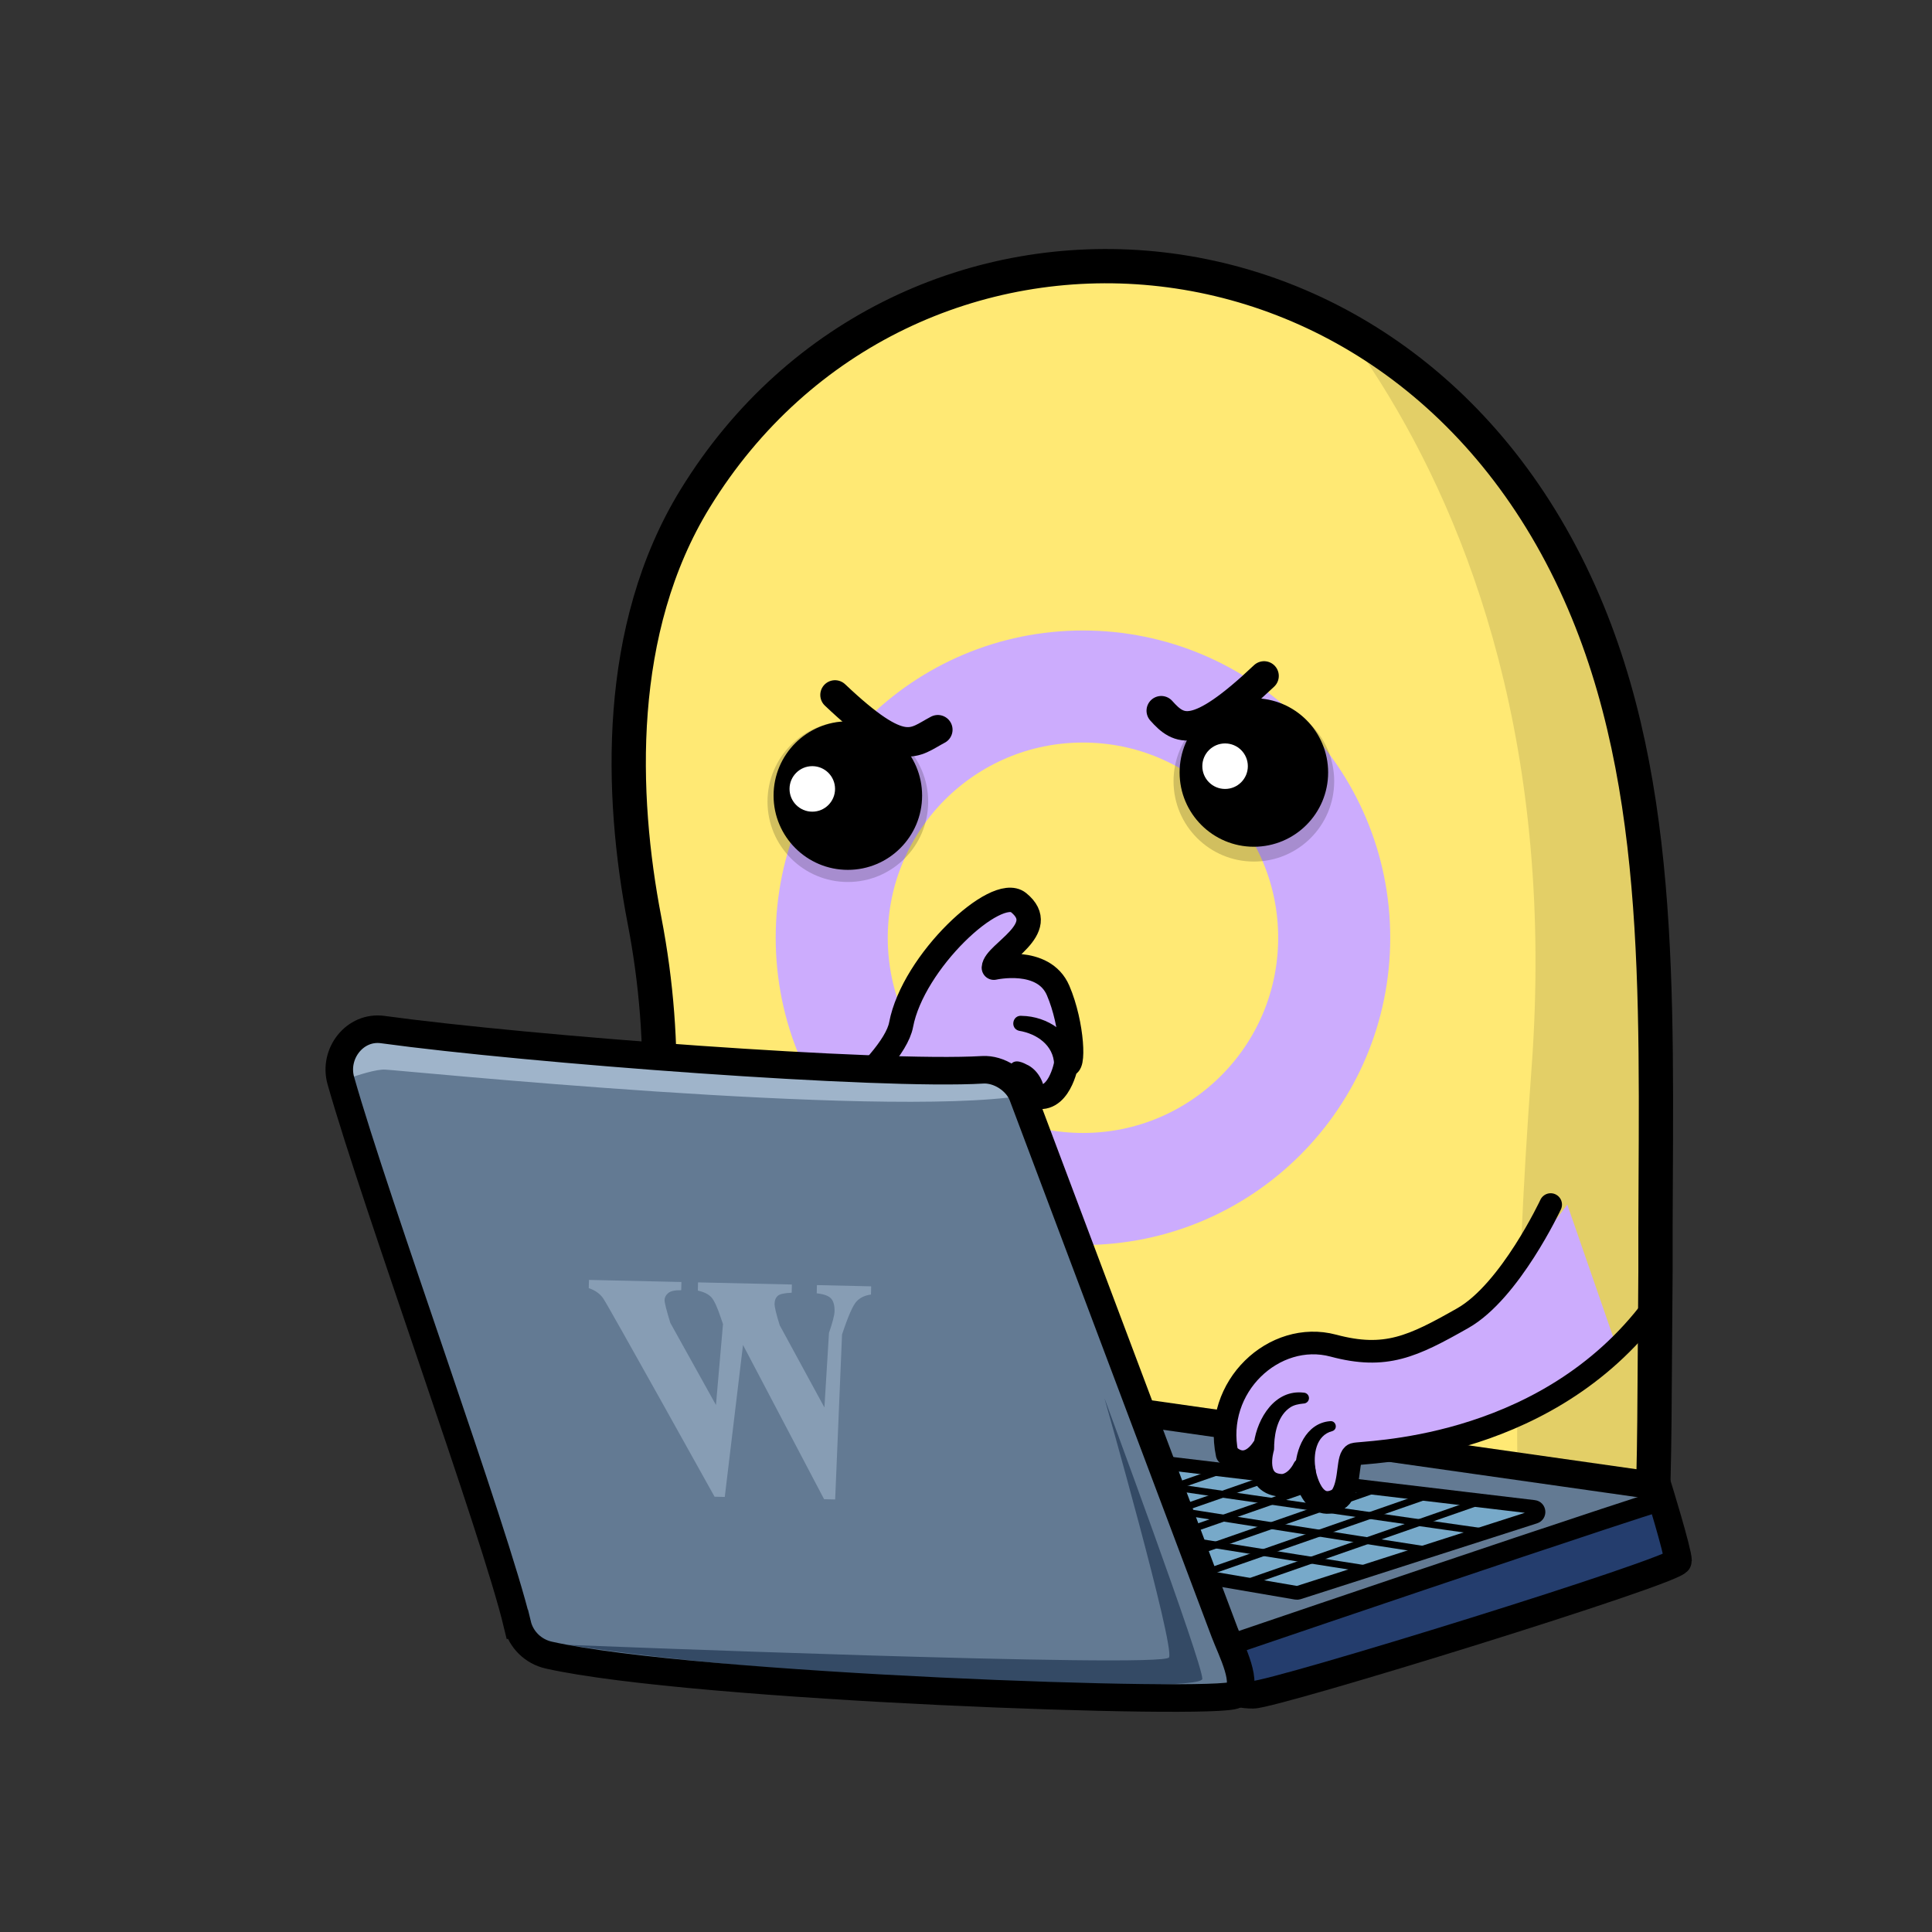 <?xml version="1.0" encoding="UTF-8"?>
<svg id="Capa_1" data-name="Capa 1" xmlns="http://www.w3.org/2000/svg" xmlns:xlink="http://www.w3.org/1999/xlink" viewBox="0 0 500 500">
  <rect x="0" y="0" width="500" height="500" fill="#333333" stroke="none"/>
  <defs>
    <style>
      .cls-1 {
        fill: #344a65;
      }

      .cls-1, .cls-2, .cls-3, .cls-4, .cls-5, .cls-6, .cls-7, .cls-8, .cls-9 {
        stroke-width: 0px;
      }

      .cls-10 {
        stroke: #ccacfd;
        stroke-width: 29px;
      }

      .cls-10, .cls-11, .cls-12, .cls-13, .cls-14, .cls-15, .cls-16, .cls-17, .cls-18 {
        stroke-miterlimit: 10;
      }

      .cls-10, .cls-13, .cls-19, .cls-14, .cls-15, .cls-17, .cls-20, .cls-18 {
        fill: none;
      }

      .cls-2, .cls-21 {
        fill: #ccacfd;
      }

      .cls-11 {
        fill: #243d6d;
        stroke-width: 5.35px;
      }

      .cls-11, .cls-12, .cls-13, .cls-19, .cls-14, .cls-15, .cls-16, .cls-17, .cls-20, .cls-18 {
        stroke: #000;
      }

      .cls-22 {
        opacity: .6;
      }

      .cls-23, .cls-12 {
        fill: #637a93;
      }

      .cls-24 {
        clip-path: url(#clippath-2);
      }

      .cls-3 {
        opacity: .18;
      }

      .cls-4 {
        fill: #99d3f6;
      }

      .cls-12, .cls-13 {
        stroke-width: 7.13px;
      }

      .cls-25 {
        clip-path: url(#clippath-6);
      }

      .cls-19 {
        stroke-width: 5.86px;
      }

      .cls-19, .cls-14, .cls-20 {
        stroke-linecap: round;
      }

      .cls-19, .cls-20 {
        stroke-linejoin: round;
      }

      .cls-26 {
        clip-path: url(#clippath-1);
      }

      .cls-27 {
        clip-path: url(#clippath-4);
      }

      .cls-14 {
        stroke-width: 7.62px;
      }

      .cls-6 {
        fill: #fff;
      }

      .cls-15 {
        stroke-width: 8.87px;
      }

      .cls-28, .cls-16 {
        fill: #77a9c9;
      }

      .cls-16, .cls-18 {
        stroke-width: 3.56px;
      }

      .cls-17 {
        stroke-width: 1.78px;
      }

      .cls-7 {
        opacity: .11;
      }

      .cls-29 {
        clip-path: url(#clippath);
      }

      .cls-20 {
        stroke-width: 6.31px;
      }

      .cls-8 {
        fill: #ffe974;
      }

      .cls-30 {
        clip-path: url(#clippath-3);
      }

      .cls-9 {
        fill: #9fb4ca;
      }
    </style>
    <clipPath id="clippath">
      <path class="cls-15" d="m427.4,394.96c.92-15.21.76-35.69,1.04-66.01-.17-60.92,3.29-119.95-17.55-170.66-45.34-110.35-177.25-116.7-230.96-29.31-20.82,33.87-19.38,76.75-13.15,109.13,6.47,33.6,4.01,61.32-.97,96.05-1.32,9.22-1.66,16.49-1.24,21.41.51,6.48,3.44,9.04,9.41,10.52,50.7,7.91,168.18,27.32,238.55,37.07,4.1.35,9.3,2.68,12.15-.13,1.52-1.49,2.39-5.14,2.72-8.07Z"/>
    </clipPath>
    <clipPath id="clippath-1">
      <path class="cls-20" d="m200.06,299.39c2.53-2.32,31.05-23.05,33.15-34.21,3.07-16.29,24.58-36.29,30.38-31.6,8.45,6.84-6.17,13.07-6.38,16.86,0,0,12.84-2.95,16.63,5.9,3.79,8.84,4.21,20.85,2.11,18.95,0,0-1.9,10.74-8.63,8.21,0,0-4.63,6.95-13.27,13.9-8.63,6.95-23.37,33.06-24.21,34.11s-29.78-32.11-29.78-32.11Z"/>
    </clipPath>
    <clipPath id="clippath-2">
      <path class="cls-12" d="m317.58,436.42s1.08,2.19,6.72,2.19,109.98-32.23,109.98-34.65-5.24-19.34-5.24-19.34l-224-31.83,112.53,83.63Z"/>
    </clipPath>
    <clipPath id="clippath-3">
      <path class="cls-16" d="m397,390l-125.3-14.93c-.22-.03-.45,0-.66.09l-39.8,16.75c-1.2.51-1,2.27.29,2.49l103.91,17.81c.21.04.42.02.62-.04l61.19-19.63c1.33-.43,1.15-2.37-.24-2.54Z"/>
    </clipPath>
    <clipPath id="clippath-4">
      <path class="cls-12" d="m133.88,420.37c-5.86-24.49-36.52-108.44-45.67-140.7-1.98-6.98,3.64-14.21,10.83-13.22,37.75,5.17,128.71,12.01,155.28,10.41,4.21-.25,8.86,2.75,10.35,6.7l52.24,138.84c1.8,4.78,6.52,13.64,2.77,16.21-4.18,2.86-140.18-1.86-177.65-10.27-4.01-.9-7.18-3.97-8.14-7.97Z"/>
    </clipPath>
    <clipPath id="clippath-6">
      <path class="cls-15" d="m427.4,914.96c.92-15.21.76-35.69,1.04-66.01-.17-60.92,3.29-119.95-17.55-170.66-45.34-110.35-177.25-116.7-230.96-29.31-20.82,33.87-19.38,76.75-13.15,109.13,6.47,33.6,4.01,61.32-.97,96.05-1.32,9.22-1.66,16.49-1.24,21.41.51,6.48,3.44,9.04,9.41,10.52,50.7,7.91,168.18,27.32,238.55,37.07,4.1.35,9.3,2.68,12.15-.13,1.52-1.49,2.39-5.14,2.72-8.07Z"/>
    </clipPath>
  </defs>
  <g>
    <circle class="cls-6" cx="276.41" cy="231.94" r="6.17"/>
    <g>
      <g class="cls-29">
        <g>
          <rect class="cls-8" x="87.81" y="52.22" width="376.05" height="416.65"/>
          <circle class="cls-10" cx="280.27" cy="242.69" r="65.02"/>
        </g>
        <path class="cls-7" d="m308.71,44.91s99.94,66.41,87.63,231.89c-9.32,125.19,1.89,175.56,1.89,175.56l75.52-29.57,37.07-196.62-23.9-194.41-131.18-62.96-47.03,76.11Z"/>
      </g>
      <path class="cls-15" d="m427.4,394.96c.92-15.21.76-35.69,1.04-66.01-.17-60.92,3.29-119.95-17.55-170.66-45.34-110.35-177.25-116.7-230.96-29.31-20.82,33.87-19.38,76.75-13.15,109.13,6.47,33.6,4.01,61.32-.97,96.05-1.32,9.22-1.66,16.49-1.24,21.41.51,6.48,3.44,9.04,9.41,10.52,50.7,7.91,168.18,27.32,238.55,37.07,4.1.35,9.3,2.68,12.15-.13,1.52-1.49,2.39-5.14,2.72-8.07Z"/>
    </g>
    <path class="cls-14" d="m300.53,183.93c4.62,5.18,8.88,7.79,26.61-9"/>
    <path class="cls-14" d="m242.71,188.85c-6.33,3.32-8.88,7.79-26.61-9"/>
    <g>
      <g>
        <g class="cls-26">
          <polygon class="cls-2" points="185.9 270.7 307.74 289.54 315.19 249.91 289.67 199.46 166.76 237.67 185.9 270.7"/>
          <polygon class="cls-4" points="146.46 321.42 242.68 339.06 309.31 289.54 193.68 268.2 146.46 321.42"/>
        </g>
        <path class="cls-20" d="m200.06,299.39c2.53-2.32,31.05-23.05,33.15-34.21,3.07-16.29,24.58-36.29,30.38-31.6,8.45,6.84-6.17,13.07-6.38,16.86,0,0,12.84-2.95,16.63,5.9,3.79,8.84,4.21,20.85,2.11,18.95,0,0-1.9,10.74-8.63,8.21,0,0-4.63,6.95-13.27,13.9-8.63,6.95-23.37,33.06-24.21,34.11s-29.78-32.11-29.78-32.11Z"/>
      </g>
      <path class="cls-5" d="m272.81,275.48c-.14-4.97-4.49-7.97-9.11-8.72-2.33-.61-1.71-4.08.67-3.86,6.79.1,13.19,4.48,14.6,11.37,1.21,4.58-5.61,5.92-6.16,1.21h0Z"/>
      <path class="cls-5" d="m264.2,283.06c.43-1.09.25-2.73-.61-3.69-.34-.44-.95-.81-1.48-1.15-.9-.57-1.16-1.75-.6-2.65,1.18-1.71,3.32-.54,4.79.24,2.48,1.46,3.93,4.36,4.15,7.18.49,4.78-6.62,4.86-6.24.07h0Z"/>
    </g>
    <circle class="cls-3" cx="219.42" cy="207.47" r="20.79"/>
    <circle class="cls-3" cx="324.5" cy="202.18" r="20.79"/>
    <g>
      <circle class="cls-5" cx="219.42" cy="205.9" r="19.22"/>
      <circle class="cls-5" cx="324.5" cy="199.92" r="19.22"/>
    </g>
    <circle class="cls-6" cx="210.22" cy="204.17" r="5.89"/>
    <circle class="cls-6" cx="317.05" cy="198.29" r="5.89"/>
    <g>
      <g>
        <path class="cls-23" d="m317.58,436.42s1.08,2.19,6.72,2.19,109.98-32.23,109.98-34.65-5.24-19.34-5.24-19.34l-224-31.83,112.53,83.63Z"/>
        <g class="cls-24">
          <path class="cls-11" d="m437.11,386.24c-1.02-.77-137.78,45.93-137.78,45.93,0,0,9.27,22.56,32.63,21.35,23.37-1.21,153.5-30.62,105.15-67.28Z"/>
          <g>
            <path class="cls-28" d="m397,390l-125.3-14.93c-.22-.03-.45,0-.66.09l-39.8,16.75c-1.2.51-1,2.27.29,2.49l103.91,17.81c.21.04.42.02.62-.04l61.19-19.63c1.33-.43,1.15-2.37-.24-2.54Z"/>
            <g class="cls-30">
              <path class="cls-17" d="m358.4,406.72c-1.43,0-141.95-22.67-141.95-22.67"/>
              <path class="cls-17" d="m375.35,402.02c-1.43,0-150.74-23.69-150.74-23.69"/>
              <path class="cls-17" d="m390.47,397.32c-1.43,0-156.73-22.63-156.73-22.63"/>
              <line class="cls-17" x1="315.1" y1="412.23" x2="400.68" y2="382.41"/>
              <line class="cls-17" x1="301.75" y1="410.61" x2="387.33" y2="380.79"/>
              <line class="cls-17" x1="288.4" y1="409" x2="373.98" y2="379.18"/>
              <line class="cls-17" x1="275.05" y1="407.38" x2="360.63" y2="377.56"/>
              <line class="cls-17" x1="261.7" y1="405.76" x2="347.28" y2="375.95"/>
              <line class="cls-17" x1="248.35" y1="404.15" x2="333.93" y2="374.33"/>
              <line class="cls-17" x1="235" y1="402.53" x2="320.58" y2="372.71"/>
              <line class="cls-17" x1="221.65" y1="400.92" x2="307.23" y2="371.1"/>
              <line class="cls-17" x1="208.3" y1="399.3" x2="293.88" y2="369.48"/>
            </g>
            <path class="cls-18" d="m397,390l-125.3-14.93c-.22-.03-.45,0-.66.09l-39.8,16.75c-1.2.51-1,2.27.29,2.49l103.91,17.81c.21.04.42.02.62-.04l61.19-19.63c1.33-.43,1.15-2.37-.24-2.54Z"/>
          </g>
        </g>
        <path class="cls-13" d="m317.58,436.42s1.08,2.19,6.72,2.19,109.98-32.23,109.98-34.65-5.24-19.34-5.24-19.34l-224-31.83,112.53,83.63Z"/>
      </g>
      <g>
        <path class="cls-23" d="m133.88,420.37c-5.86-24.49-36.52-108.44-45.67-140.7-1.98-6.98,3.64-14.21,10.83-13.22,37.75,5.17,128.71,12.01,155.28,10.41,4.21-.25,8.86,2.75,10.35,6.7l52.24,138.84c1.8,4.78,6.52,13.64,2.77,16.21-4.18,2.86-140.18-1.86-177.65-10.27-4.01-.9-7.18-3.97-8.14-7.97Z"/>
        <g class="cls-27">
          <path class="cls-9" d="m80.38,282.81c1.93-.64,14.79-6.21,19.3-6s127.35,12.65,164.98,6.75c37.63-5.9-153.53-25.39-153.53-25.39l-29.01,5.21-1.74,19.42Z"/>
          <path class="cls-1" d="m146.89,425.69s154.09,6.14,155.65,3.25c1.56-2.89-16.72-67.12-16.72-67.12,0,0,25.43,68.63,25.34,72.67-.09,4.04-106.31.22-164.27-8.81Z"/>
        </g>
        <path class="cls-13" d="m133.88,420.37c-5.86-24.49-36.52-108.44-45.67-140.7-1.98-6.98,3.64-14.21,10.83-13.22,37.75,5.17,128.71,12.01,155.28,10.41,4.21-.25,8.86,2.75,10.35,6.7l52.24,138.84c1.8,4.78,6.52,13.64,2.77,16.21-4.18,2.86-140.18-1.86-177.65-10.27-4.01-.9-7.18-3.97-8.14-7.97Z"/>
      </g>
    </g>
    <path class="cls-21" d="m405.62,311.74s-14.81,20.66-27.06,27.61c-12.94,7.34-19.97,10.73-33.49,7.11-15.24-4.07-31.13,10.6-27.5,28.06,4.79,4.73,8.96-.29,9.69-1.48,0,0-3.38,9.58,4.79,9.58,3.61-.46,5.36-4.36,5.36-4.36,0,0,1.55,11.25,8.26,8.29.71-.31,1.34-.84,1.72-1.52,2.17-3.77,1.21-9.81,3.07-10.47,2.03-.71,39.02,4.41,68.09-25.5l-12.94-37.33Z"/>
    <g>
      <path class="cls-19" d="m401.31,311.74s-10.5,22.45-22.75,29.4c-12.94,7.34-19.97,10.73-33.49,7.11-15.24-4.07-31.13,10.6-27.5,28.06,4.79,4.73,8.51-.34,9.24-1.52,0,0-2.93,9.63,5.24,9.62,3.61-.46,5.36-4.36,5.36-4.36,0,0,1.55,11.25,8.26,8.29.71-.31,1.34-.84,1.72-1.52,2.17-3.77,1.21-9.81,3.07-10.47,2.03-.71,47.79-.36,76.09-36.31"/>
      <path class="cls-5" d="m324.51,373.43c.94-6.49,5.48-13.92,12.92-13.01.78.04,1.37.71,1.33,1.48-.04.78-.7,1.34-1.45,1.34-1.24.13-2.42.35-3.37.98-3.05,1.99-4.04,6.15-4.18,9.61-.11,3.82-5.73,3.39-5.25-.41h0Z"/>
      <path class="cls-5" d="m335.21,380.69c-.04-5.54,2.76-12.39,9-12.89,1.57-.2,2.1,2.04.62,2.56-4.3,1.07-5.01,6.13-4.37,9.86.69,3.93-5.22,4.47-5.25.47h0Z"/>
    </g>
    <g class="cls-22">
      <path class="cls-9" d="m213.28,388l-20.99-39.92-4.72,39.33-2.64-.06s-27.49-49.42-28.77-51.25c-.82-1.24-2.08-2.15-3.79-2.73l.05-2.13,23.93.54-.05,2.13c-1.62-.04-2.74.21-3.36.73-.62.52-.94,1.13-.95,1.82-.01.65.48,2.62,1.49,5.9l11.81,21.25,1.82-20.94-.48-1.39c-.95-2.9-1.8-4.75-2.54-5.55-.74-.8-1.9-1.37-3.49-1.72l.05-2.13,24.29.55-.05,2.13c-1.9.07-3.1.34-3.62.81-.52.47-.79,1.14-.81,2.02-.02.84.43,2.71,1.34,5.61l11.56,21.25,1.18-19.29c.94-2.74,1.42-4.6,1.44-5.6.03-1.49-.26-2.59-.89-3.3-.63-.7-1.87-1.15-3.72-1.35l.05-2.13,14.04.32-.05,2.13c-1.56.2-2.81.79-3.74,1.78-.94,1-2.19,3.85-3.75,8.57l-1.78,42.68-2.89-.07Z"/>
    </g>
  </g>
  <g>
    <g class="cls-25">
      <path class="cls-7" d="m308.71,564.91s99.94,66.41,87.63,231.89c-9.32,125.19,1.89,175.56,1.89,175.56l75.52-29.57,37.07-196.62-23.9-194.41-131.18-62.96-47.03,76.11Z"/>
    </g>
    <path class="cls-15" d="m427.4,914.96c.92-15.21.76-35.69,1.04-66.01-.17-60.92,3.29-119.95-17.55-170.66-45.34-110.35-177.25-116.7-230.96-29.31-20.82,33.87-19.38,76.75-13.15,109.13,6.47,33.6,4.01,61.32-.97,96.05-1.32,9.22-1.66,16.49-1.24,21.41.51,6.48,3.44,9.04,9.41,10.52,50.7,7.91,168.18,27.32,238.55,37.07,4.1.35,9.3,2.68,12.15-.13,1.52-1.49,2.39-5.14,2.72-8.07Z"/>
  </g>
</svg>